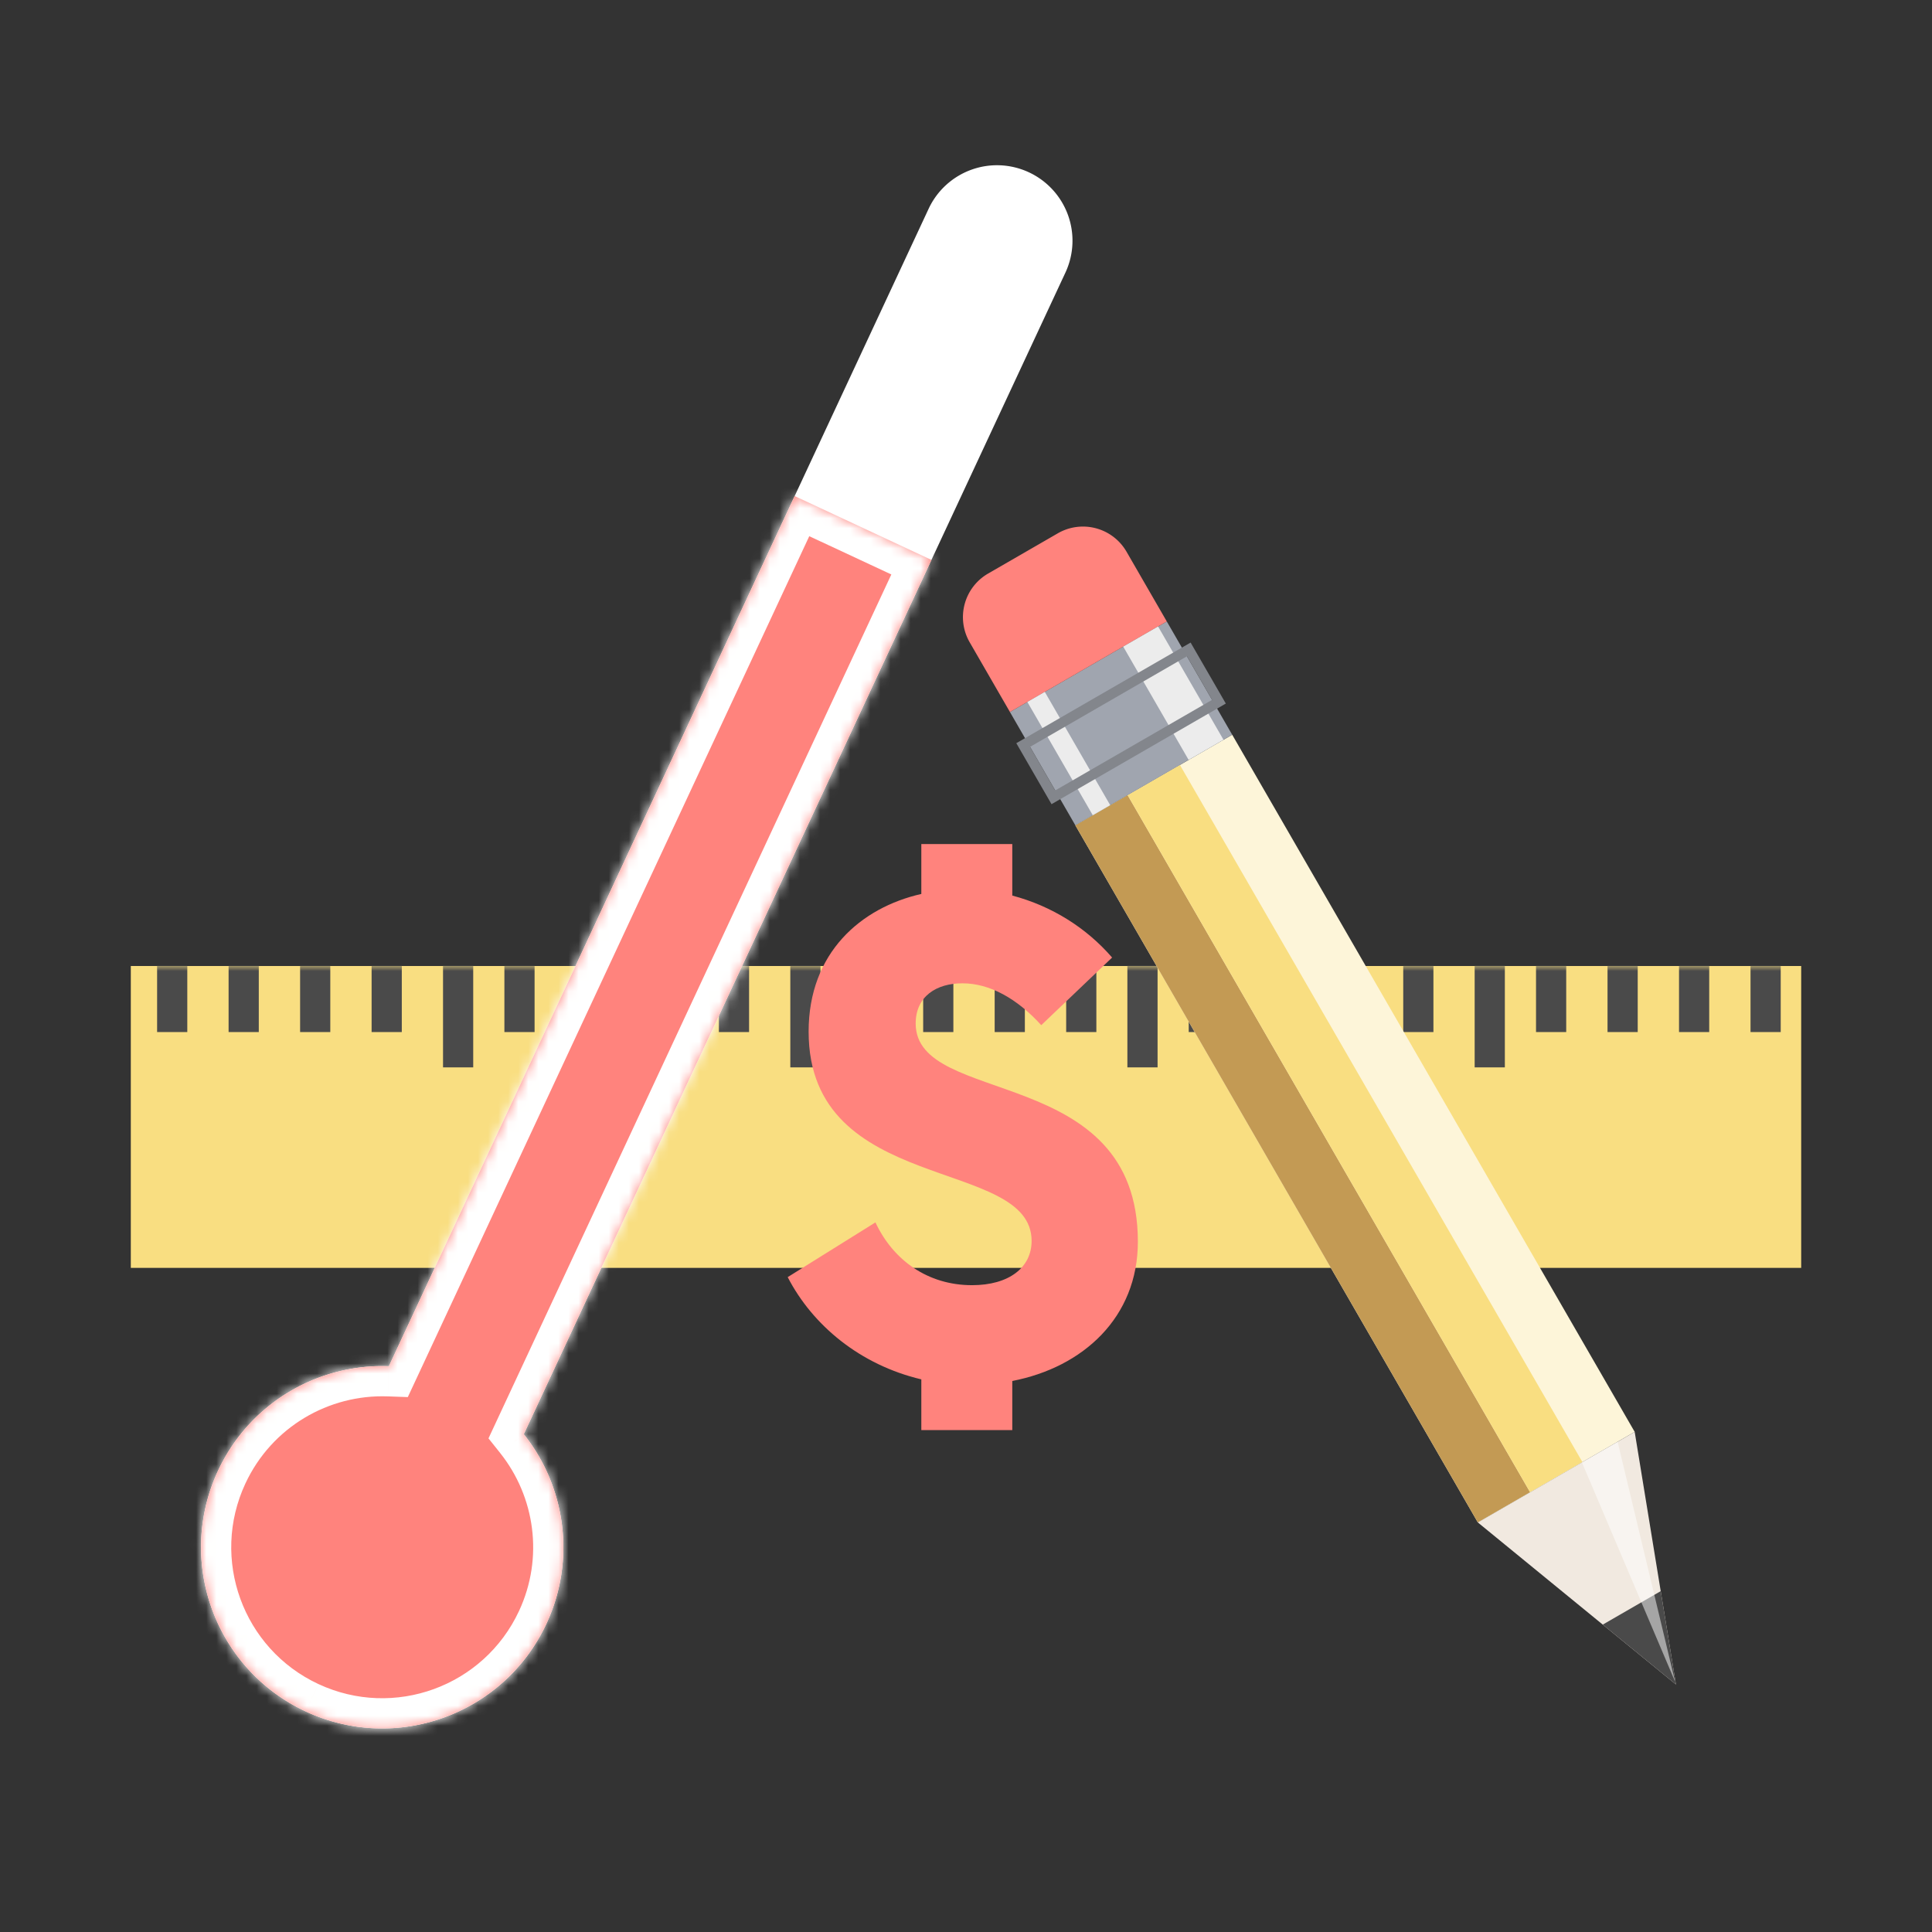 <svg xmlns="http://www.w3.org/2000/svg" width="192" height="192" fill="none"><rect width="100%" height="100%" fill="#333333" stroke="none"/><path fill="#F9DE81" fill-rule="evenodd" d="M179 96v30H13V96h166Z" clip-rule="evenodd"/><mask id="a" width="166" height="30" x="13" y="96" maskUnits="userSpaceOnUse" style="mask-type:luminance"><path fill="#fff" fill-rule="evenodd" d="M179 96v30H13V96h166Z" clip-rule="evenodd"/></mask><g stroke="#4A4A4A" stroke-width="3" mask="url(#a)"><path d="M17.113 95.947v6.618m7.105-6.618v6.618m7.106-6.618v6.618m7.106-6.618v6.618m7.098-6.64v10.15m6.098-10.128v6.618m7.105-6.618v6.618m7.106-6.618v6.618m7.105-6.618v6.618m7.098-6.64v10.15m6.098-10.128v6.618m7.106-6.618v6.618m7.105-6.618v6.618m7.106-6.618v6.618m6.083-6.64v10.15m6.097-10.128v6.618m7.106-6.618v6.618m7.106-6.618v6.618m7.105-6.618v6.618m7.098-6.64v10.15m6.098-10.128v6.618m7.106-6.618v6.618m7.105-6.618v6.618m7.106-6.618v6.618"/></g><path fill="#fff" fill-rule="evenodd" d="M102.251 17.124a7.5 7.5 0 0 0-9.967 3.627L38.65 135.772c-7.013-.256-13.828 3.626-16.98 10.386-4.201 9.009-.303 19.719 8.706 23.92 9.01 4.202 19.72.304 23.921-8.706 2.987-6.405 1.88-13.67-2.247-18.844l53.83-115.437a7.5 7.5 0 0 0-3.628-9.967Z" clip-rule="evenodd"/><mask id="b" fill="#fff"><path fill-rule="evenodd" d="M92.566 55.64 78.972 49.3l-40.323 86.473c-7.012-.257-13.828 3.625-16.98 10.385-4.201 9.01-.303 19.719 8.707 23.921 9.01 4.201 19.719.303 23.92-8.707 2.987-6.405 1.88-13.67-2.246-18.844l40.516-86.889Z" clip-rule="evenodd"/></mask><path fill="#FF837D" fill-rule="evenodd" d="M92.566 55.64 78.972 49.3l-40.323 86.473c-7.012-.257-13.828 3.625-16.98 10.385-4.201 9.01-.303 19.719 8.707 23.921 9.01 4.201 19.719.303 23.92-8.707 2.987-6.405 1.88-13.67-2.246-18.844l40.516-86.889Z" clip-rule="evenodd"/><path fill="#fff" d="m78.972 49.3 1.268-2.719-2.72-1.268-1.267 2.72 2.719 1.267Zm13.594 6.34 2.72 1.267 1.267-2.719-2.719-1.268-1.268 2.72ZM38.65 135.772l-.11 2.998 1.988.072.841-1.802-2.719-1.268Zm13.4 6.755-2.718-1.268-.786 1.685 1.16 1.454 2.345-1.871Zm25.655-90.509 13.595 6.34 2.535-5.439-13.594-6.339-2.536 5.438ZM41.369 137.04l40.323-86.473-5.438-2.536-40.323 86.473 5.438 2.536Zm-2.61-4.266C30.585 132.476 22.63 137 18.95 144.89l5.438 2.536c2.625-5.629 8.301-8.869 14.151-8.655l.22-5.996ZM18.95 144.89c-4.901 10.511-.354 23.006 10.158 27.907l2.535-5.437c-7.508-3.501-10.756-12.426-7.255-19.934l-5.438-2.536Zm10.158 27.907c10.511 4.902 23.006.354 27.907-10.157l-5.438-2.536c-3.5 7.508-12.425 10.757-19.933 7.256l-2.536 5.437Zm27.907-10.157c3.487-7.477 2.19-15.952-2.62-21.982l-4.69 3.741c3.443 4.318 4.36 10.371 1.872 15.705l5.438 2.536ZM89.847 54.372 49.331 141.26l5.438 2.536 40.516-86.889-5.438-2.535Z" mask="url(#b)"/><path fill="#FDF5D9" d="m106.866 82.017 15.589-9 40 69.282-15.589 9z"/><path fill="#C39A54" fill-rule="evenodd" d="m106.866 82.017 5.195-3 40 69.282-5.195 3-40-69.282Z" clip-rule="evenodd"/><path fill="#F9DE81" fill-rule="evenodd" d="m112.061 79.017 5.196-3 40 69.283-5.196 2.999-40-69.282Z" clip-rule="evenodd"/><path fill="#A0A5AF" d="m100.366 70.758 15.588-9 6.5 11.258-15.588 9z"/><path fill="#FF837D" d="m100.366 70.758 15.588-9-4-6.928a5 5 0 0 0-6.83-1.83l-6.928 4a5 5 0 0 0-1.83 6.83l4 6.928Z"/><path fill="#ECECEC" d="m111.624 64.258 3.464-2 6.5 11.258-3.464 2zm-9.526 5.5 1.732-1 6.5 11.258-1.732 1z"/><path stroke="#83868C" d="m101.683 74.04 16.455-9.5 3 5.196-16.455 9.5z"/><path fill="#F1E9E0" fill-rule="evenodd" d="m146.866 151.299 15.588-9 4.102 25.104-19.69-16.104Z" clip-rule="evenodd"/><path fill="#4A4A4A" fill-rule="evenodd" d="m159.28 161.452 5.761-3.326 1.516 9.278-7.277-5.952Z" clip-rule="evenodd"/><path fill="#fff" fill-opacity=".5" fill-rule="evenodd" d="m166.475 167.136-9.266-21.809 3.548-2.048 5.718 23.857Z" clip-rule="evenodd"/><path fill="#FF837D" d="M113.08 123.4c0-17.76-22.08-13.36-22.08-21.68 0-2.72 2.08-4 4.64-4 2.72 0 5.44 1.52 7.84 4.16l7.04-6.72c-2.56-2.96-6-5.12-9.92-6.16v-5.12h-9.04v4.96c-6 1.36-11.2 5.84-11.2 13.68 0 16.32 22.16 12.4 22.16 20.8 0 2.64-2.24 4.4-5.92 4.4-4.4 0-7.84-2.48-9.6-6.24l-8.72 5.44c2.48 4.8 7.2 8.72 13.28 10.16v5.04h9.04v-4.88c7.04-1.36 12.48-6.32 12.48-13.84Z"/></svg>